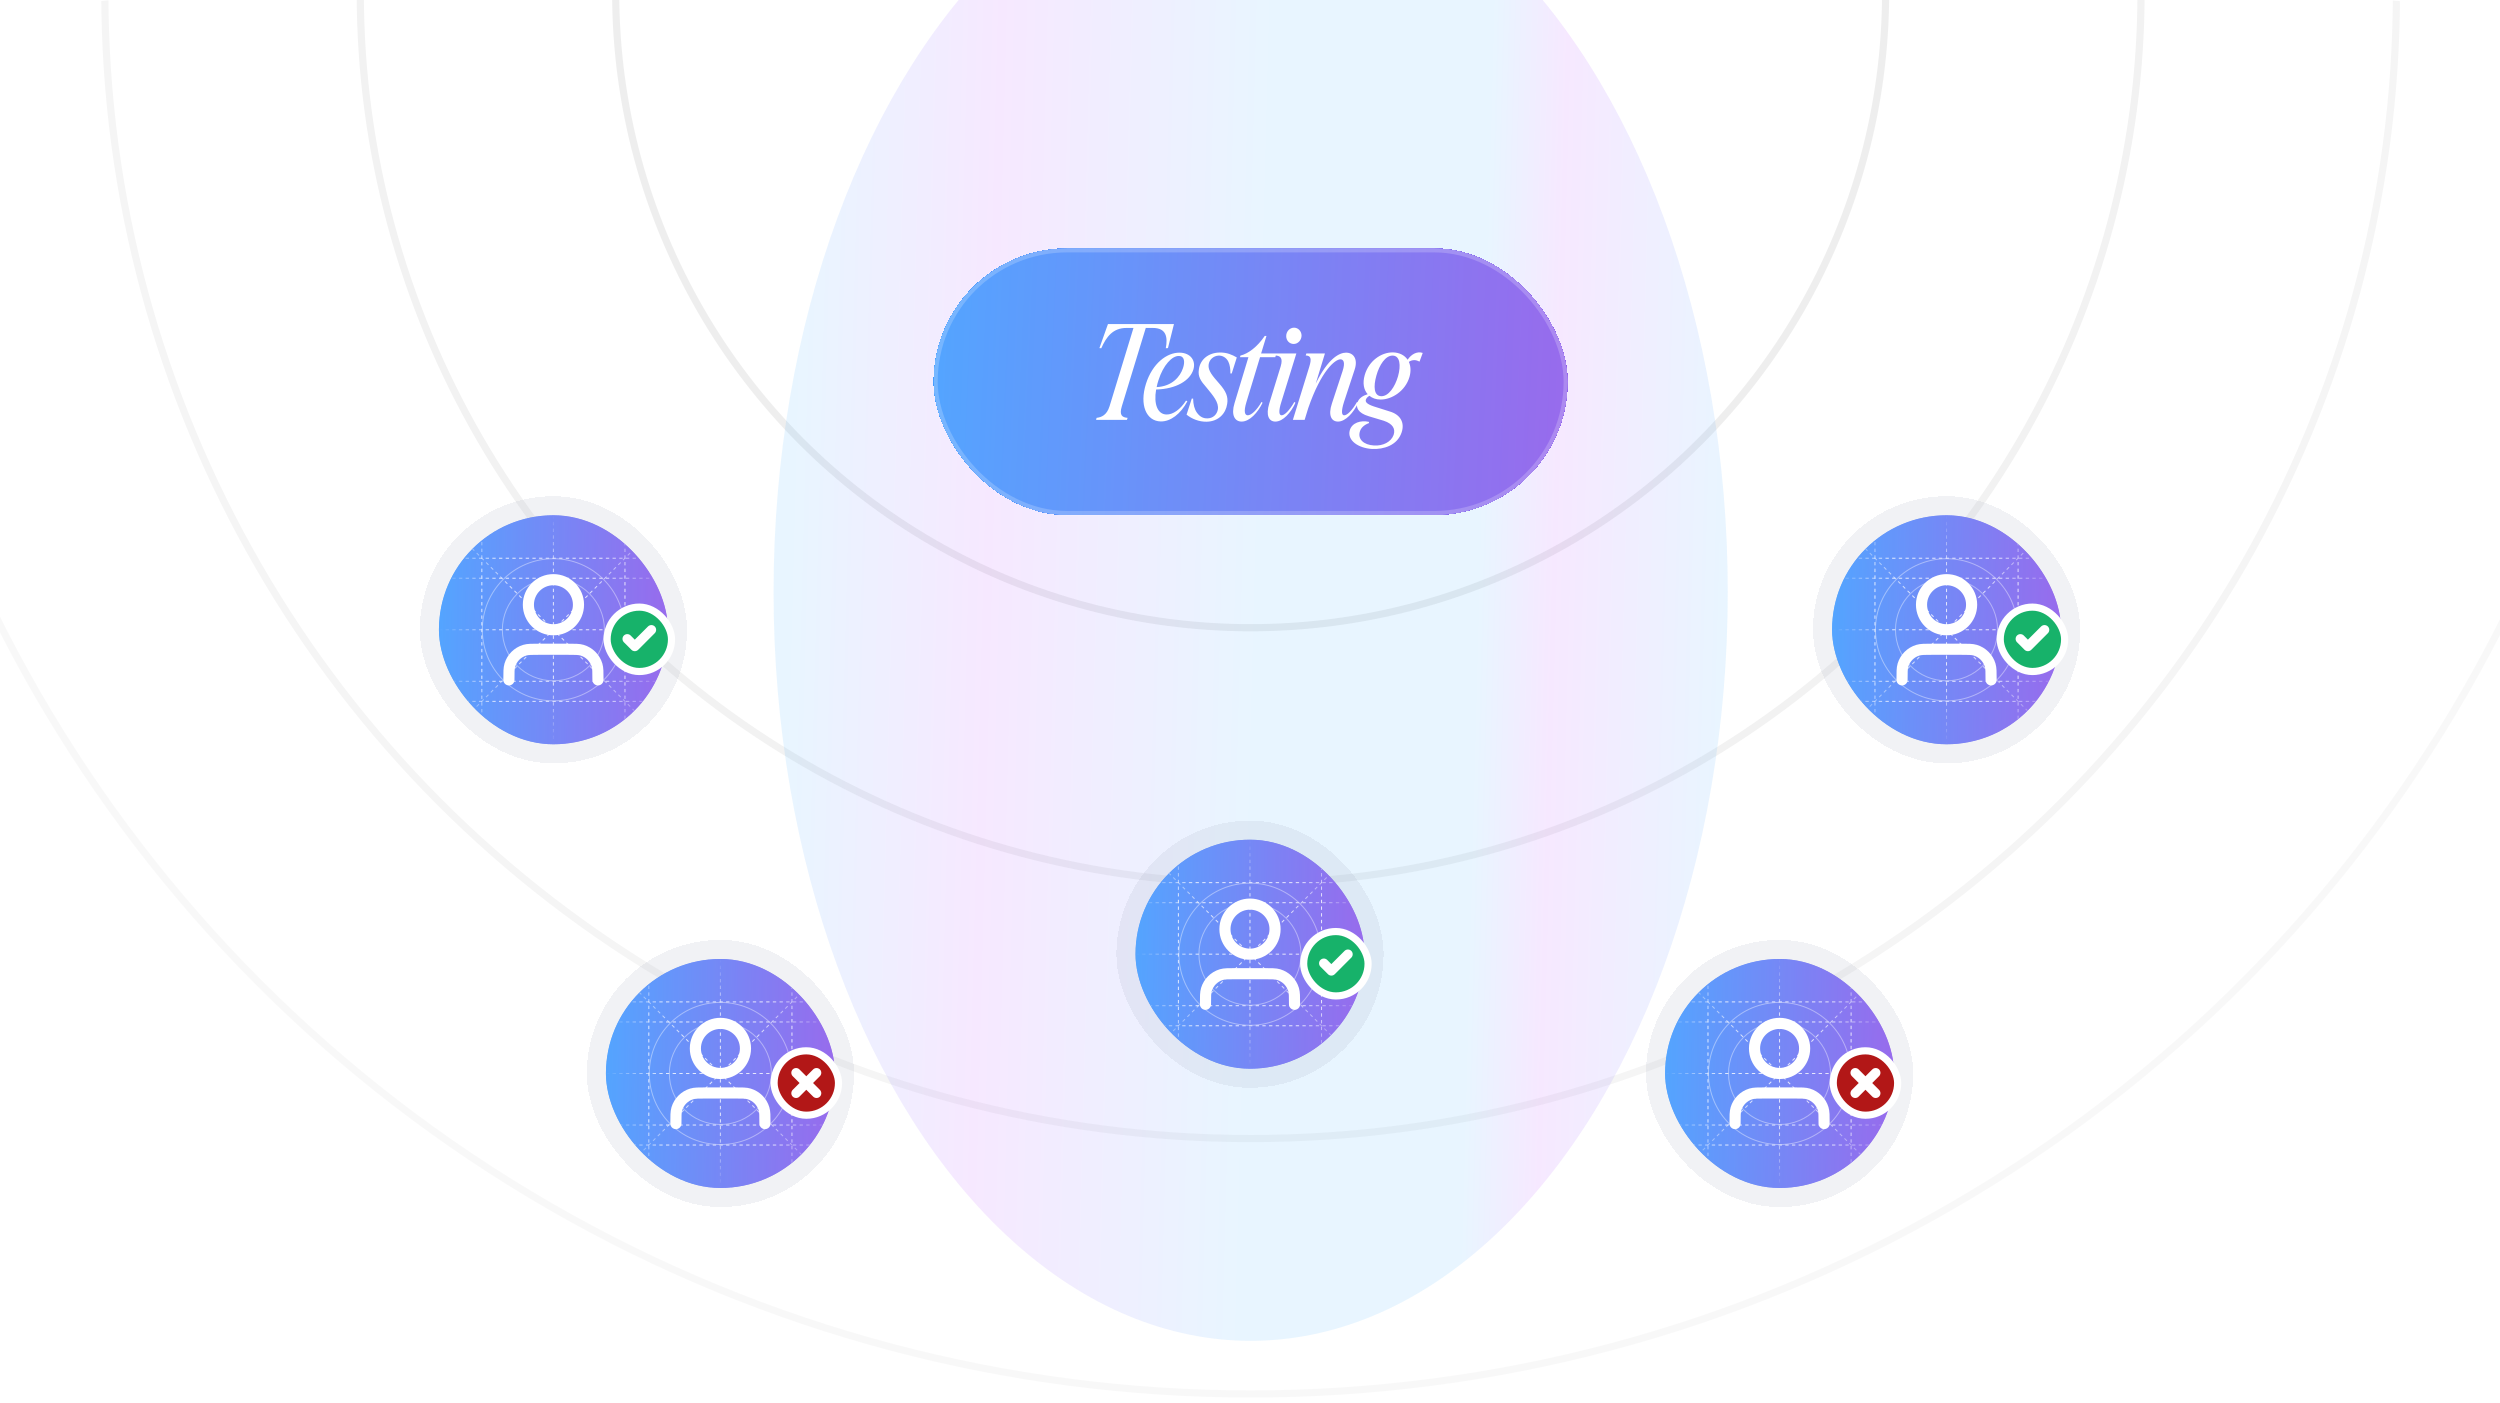 <svg width="524" height="294" viewBox="0 0 524 294" fill="none" xmlns="http://www.w3.org/2000/svg">
<g clip-path="url(#clip0_44_656)">
<mask id="mask0_44_656" style="mask-type:alpha" maskUnits="userSpaceOnUse" x="-140" y="-404" width="804" height="804">
<rect width="803.035" height="803.035" transform="translate(-139.383 -403.035)" fill="url(#paint0_radial_44_656)"/>
</mask>
<g mask="url(#mask0_44_656)">
<circle cx="262.136" cy="-1.517" r="133.089" stroke="black" stroke-opacity="0.1" stroke-width="1.5"/>
<circle cx="262.137" cy="-1.518" r="186.625" stroke="black" stroke-opacity="0.1" stroke-width="1.5"/>
<circle cx="262.133" cy="-1.517" r="240.161" stroke="black" stroke-opacity="0.1" stroke-width="1.5"/>
<circle cx="262.134" cy="-1.518" r="293.696" stroke="black" stroke-opacity="0.1" stroke-width="1.5"/>
</g>
<g opacity="0.1" filter="url(#filter0_f_44_656)">
<ellipse cx="262.137" cy="124.105" rx="100" ry="156.935" fill="url(#paint1_linear_44_656)"/>
</g>
<g filter="url(#filter1_d_44_656)">
<rect x="195.637" y="28" width="133" height="56" rx="28" fill="white" shape-rendering="crispEdges"/>
<rect x="195.637" y="28" width="133" height="56" rx="28" fill="url(#paint2_linear_44_656)" shape-rendering="crispEdges"/>
<g filter="url(#filter2_b_44_656)">
<rect x="195.637" y="28" width="133" height="56" rx="28" fill="white" fill-opacity="0.32"/>
<rect x="196.089" y="28.452" width="132.096" height="55.096" rx="27.548" stroke="white" stroke-opacity="0.2" stroke-width="0.904"/>
</g>
<path d="M229.849 63.58C230.829 63.468 231.977 63.048 232.565 61.144L237.577 44.736H236.121C233.265 44.736 231.893 46.584 230.829 48.992L230.437 48.964L231.949 44.708L232.229 43.924H246.061L244.801 48.964L244.353 48.992C244.773 46.668 244.493 44.736 241.609 44.736H240.153L235.141 61.144C234.525 63.104 235.281 63.496 236.345 63.58L236.205 64H229.737L229.849 63.58ZM243.303 64.336C240.251 64.28 238.795 60.864 240.195 56.44C241.539 52.184 244.563 49.86 247.307 49.916C249.547 49.972 250.695 51.596 250.135 53.444C249.435 55.768 246.523 57.532 242.323 57.644C241.791 60.696 242.631 62.852 244.507 62.88C245.851 62.908 247.391 61.844 248.595 59.968L248.875 60.108C247.447 62.796 245.347 64.364 243.303 64.336ZM242.435 57.14C245.711 56.972 247.363 54.928 247.951 53.164C248.371 51.96 248.315 50.644 247.139 50.616C245.655 50.532 243.807 52.576 242.827 55.656C242.659 56.16 242.519 56.664 242.435 57.14ZM252.904 64.392C251.336 64.42 249.796 63.804 248.704 62.908L249.796 59.548H250.076C250.104 60.78 250.356 61.788 250.888 62.516C251.476 63.328 252.176 63.72 253.1 63.692C254.22 63.664 255.032 62.936 255.256 61.872C255.536 60.332 254.22 58.876 252.904 57.252C251.644 55.824 251.056 54.928 251.28 53.472C251.532 51.344 253.296 49.916 255.676 49.888C257.16 49.86 258.28 50.364 259.232 50.924L258.168 54.284H257.888C257.916 53.388 257.776 52.436 257.468 51.82C257.048 50.952 256.236 50.504 255.424 50.532C254.36 50.588 253.436 51.372 253.324 52.464C253.184 53.696 254.164 54.816 255.592 56.44C256.964 58.008 257.468 59.156 257.216 60.668C256.936 62.6 255.48 64.336 252.904 64.392ZM260.242 64.364C258.842 64.364 257.974 63.048 258.758 60.5L261.67 50.868H259.906L259.99 50.532C261.614 50.14 263.518 48.74 265.086 46.416H265.45L264.33 50.084H267.55L267.298 50.868H264.106L261.25 60.276C260.634 62.292 260.914 63.048 261.53 63.048C262.258 63.048 263.406 62.012 264.414 60.248L264.638 60.416C263.63 62.488 261.922 64.364 260.242 64.364ZM267.319 64.364C265.947 64.364 265.275 63.048 266.031 60.584L268.439 52.772C268.971 50.952 268.299 50.588 267.319 50.504L267.431 50.084H271.715L268.579 60.22C267.935 62.236 268.075 63.048 268.635 63.048C269.195 63.048 270.231 62.124 271.295 60.248L271.519 60.416C270.595 62.488 268.915 64.364 267.319 64.364ZM269.587 46.444C269.587 45.492 270.315 44.68 271.239 44.68C272.107 44.68 272.807 45.436 272.807 46.36C272.779 47.312 272.051 48.096 271.155 48.096C270.287 48.096 269.587 47.396 269.587 46.444ZM280.452 64.364C279.08 64.364 278.324 63.104 279.164 60.584L281.404 53.78C282.02 51.904 281.572 51.316 280.956 51.316C279.836 51.316 276.924 53.668 274.208 61.536L273.452 64H270.988L274.404 52.94C274.992 51.064 274.712 50.56 273.676 50.504L273.816 50.084H277.708L275.776 56.412C278.38 51.036 280.788 49.916 282.132 49.916C283.7 49.916 284.68 51.26 283.924 53.5L281.712 60.22C281.068 62.236 281.208 63.048 281.74 63.048C282.328 63.048 283.364 62.124 284.428 60.248L284.68 60.416C283.728 62.488 282.02 64.364 280.452 64.364ZM287.592 70.104C284.708 69.936 282.328 68.312 282.916 66.184C283.364 64.616 285.212 64.028 286.92 64.42L286.948 64.672C285.8 65.092 285.24 65.764 285.044 66.408C284.512 68.032 285.828 69.264 288.012 69.376C289.86 69.488 291.568 68.648 292.1 67.164C292.52 65.904 291.96 64.84 290.056 64.196L286.892 63.244C284.54 62.544 284.204 61.34 284.512 60.388C284.82 59.464 285.66 58.932 286.668 58.624C285.856 57.728 285.548 56.328 286.052 54.592C286.892 51.68 289.468 49.832 291.96 49.86C293.304 49.888 294.396 50.448 295.04 51.4C295.74 50.336 296.944 49.552 298.204 49.972L297.532 51.792C296.86 51.428 296.076 51.316 295.292 51.848C295.684 52.688 295.768 53.78 295.432 54.984C294.564 58.008 291.652 59.772 289.356 59.744C288.432 59.744 287.648 59.464 287.032 58.96C286.64 59.184 286.416 59.436 286.304 59.716C286.108 60.248 286.5 60.696 287.9 61.172L291.26 62.236C293.5 62.88 294.48 64.56 293.78 66.632C292.884 69.348 290.028 70.216 287.592 70.104ZM288.488 54.732C287.844 57 287.956 59.016 289.524 59.044C291.036 59.072 292.38 57.112 293.024 54.872C293.668 52.576 293.444 50.56 291.904 50.532C290.392 50.504 289.104 52.492 288.488 54.732Z" fill="white"/>
</g>
<g filter="url(#filter3_d_44_656)">
<g clip-path="url(#clip1_44_656)">
<rect x="92" y="92" width="48" height="48" rx="11.121" fill="url(#paint3_linear_44_656)"/>
<g clip-path="url(#clip2_44_656)">
<g filter="url(#filter4_b_44_656)">
<rect x="89.68" y="89.683" width="52.13" height="52.13" rx="11.121" fill="white" fill-opacity="0.32"/>
<rect x="90.132" y="90.134" width="51.227" height="51.227" rx="10.669" stroke="white" stroke-opacity="0.2" stroke-width="0.904"/>
</g>
<g opacity="0.8">
<circle opacity="0.5" cx="115.991" cy="116" r="10.696" stroke="white" stroke-width="0.209"/>
<circle opacity="0.5" cx="115.992" cy="116" r="14.896" stroke="white" stroke-width="0.209"/>
<path d="M100.992 92V140" stroke="url(#paint4_linear_44_656)" stroke-width="0.209" stroke-dasharray="0.7 0.7"/>
<path d="M130.992 92V140" stroke="url(#paint5_linear_44_656)" stroke-width="0.209" stroke-dasharray="0.7 0.7"/>
<path d="M115.992 92V140" stroke="url(#paint6_linear_44_656)" stroke-width="0.209" stroke-dasharray="0.7 0.7"/>
<path d="M91.992 131H139.992" stroke="url(#paint7_linear_44_656)" stroke-width="0.209" stroke-dasharray="0.7 0.7"/>
<path d="M91.992 126.8H139.992" stroke="url(#paint8_linear_44_656)" stroke-width="0.209" stroke-dasharray="0.7 0.7"/>
<path d="M91.992 105.2H139.992" stroke="url(#paint9_linear_44_656)" stroke-width="0.209" stroke-dasharray="0.7 0.7"/>
<path d="M91.992 116H139.992" stroke="url(#paint10_linear_44_656)" stroke-width="0.209" stroke-dasharray="0.7 0.7"/>
<path d="M91.992 101H139.992" stroke="url(#paint11_linear_44_656)" stroke-width="0.209" stroke-dasharray="0.7 0.7"/>
<path d="M91.992 92L139.992 140" stroke="url(#paint12_linear_44_656)" stroke-width="0.209" stroke-dasharray="0.7 0.7"/>
<path d="M139.992 92L91.992 140" stroke="url(#paint13_linear_44_656)" stroke-width="0.209" stroke-dasharray="0.7 0.7"/>
</g>
</g>
<path d="M125.333 126.5C125.333 124.872 125.333 124.058 125.132 123.395C124.68 121.904 123.513 120.737 122.021 120.284C121.359 120.083 120.545 120.083 118.917 120.083H113.083C111.455 120.083 110.641 120.083 109.979 120.284C108.487 120.737 107.32 121.904 106.867 123.395C106.667 124.058 106.667 124.872 106.667 126.5M121.25 110.75C121.25 113.649 118.899 116 116 116C113.1 116 110.75 113.649 110.75 110.75C110.75 107.851 113.1 105.5 116 105.5C118.899 105.5 121.25 107.851 121.25 110.75Z" stroke="white" stroke-width="2.333" stroke-linecap="round" stroke-linejoin="round"/>
</g>
<rect x="90" y="90" width="52" height="52" rx="26" stroke="#98A2B3" stroke-opacity="0.14" stroke-width="4" shape-rendering="crispEdges"/>
</g>
<rect x="127.25" y="127.25" width="13.5" height="13.5" rx="6.75" fill="#17B26A"/>
<rect x="127.25" y="127.25" width="13.5" height="13.5" rx="6.75" stroke="white" stroke-width="1.5"/>
<path d="M136.527 132.013L133.052 135.488L131.473 133.908" stroke="white" stroke-width="2" stroke-linecap="round" stroke-linejoin="round"/>
<g filter="url(#filter5_d_44_656)">
<g clip-path="url(#clip3_44_656)">
<rect x="384" y="92" width="48" height="48" rx="11.121" fill="url(#paint14_linear_44_656)"/>
<g clip-path="url(#clip4_44_656)">
<g filter="url(#filter6_b_44_656)">
<rect x="381.68" y="89.683" width="52.13" height="52.13" rx="11.121" fill="white" fill-opacity="0.32"/>
<rect x="382.131" y="90.134" width="51.227" height="51.227" rx="10.669" stroke="white" stroke-opacity="0.2" stroke-width="0.904"/>
</g>
<g opacity="0.8">
<circle opacity="0.5" cx="407.991" cy="116" r="10.696" stroke="white" stroke-width="0.209"/>
<circle opacity="0.5" cx="407.992" cy="116" r="14.896" stroke="white" stroke-width="0.209"/>
<path d="M392.992 92V140" stroke="url(#paint15_linear_44_656)" stroke-width="0.209" stroke-dasharray="0.7 0.7"/>
<path d="M422.992 92V140" stroke="url(#paint16_linear_44_656)" stroke-width="0.209" stroke-dasharray="0.7 0.7"/>
<path d="M407.992 92V140" stroke="url(#paint17_linear_44_656)" stroke-width="0.209" stroke-dasharray="0.7 0.7"/>
<path d="M383.992 131H431.992" stroke="url(#paint18_linear_44_656)" stroke-width="0.209" stroke-dasharray="0.7 0.7"/>
<path d="M383.992 126.8H431.992" stroke="url(#paint19_linear_44_656)" stroke-width="0.209" stroke-dasharray="0.7 0.7"/>
<path d="M383.992 105.2H431.992" stroke="url(#paint20_linear_44_656)" stroke-width="0.209" stroke-dasharray="0.7 0.7"/>
<path d="M383.992 116H431.992" stroke="url(#paint21_linear_44_656)" stroke-width="0.209" stroke-dasharray="0.7 0.7"/>
<path d="M383.992 101H431.992" stroke="url(#paint22_linear_44_656)" stroke-width="0.209" stroke-dasharray="0.7 0.7"/>
<path d="M383.992 92L431.992 140" stroke="url(#paint23_linear_44_656)" stroke-width="0.209" stroke-dasharray="0.7 0.7"/>
<path d="M431.992 92L383.992 140" stroke="url(#paint24_linear_44_656)" stroke-width="0.209" stroke-dasharray="0.7 0.7"/>
</g>
</g>
<path d="M417.333 126.5C417.333 124.872 417.333 124.058 417.132 123.395C416.68 121.904 415.513 120.737 414.021 120.284C413.359 120.083 412.545 120.083 410.917 120.083H405.083C403.455 120.083 402.641 120.083 401.979 120.284C400.487 120.737 399.32 121.904 398.867 123.395C398.667 124.058 398.667 124.872 398.667 126.5M413.25 110.75C413.25 113.649 410.899 116 408 116C405.1 116 402.75 113.649 402.75 110.75C402.75 107.851 405.1 105.5 408 105.5C410.899 105.5 413.25 107.851 413.25 110.75Z" stroke="white" stroke-width="2.333" stroke-linecap="round" stroke-linejoin="round"/>
</g>
<rect x="382" y="90" width="52" height="52" rx="26" stroke="#98A2B3" stroke-opacity="0.14" stroke-width="4" shape-rendering="crispEdges"/>
</g>
<rect x="419.25" y="127.25" width="13.5" height="13.5" rx="6.75" fill="#17B26A"/>
<rect x="419.25" y="127.25" width="13.5" height="13.5" rx="6.75" stroke="white" stroke-width="1.5"/>
<path d="M428.527 132.013L425.052 135.488L423.473 133.908" stroke="white" stroke-width="2" stroke-linecap="round" stroke-linejoin="round"/>
<g filter="url(#filter7_d_44_656)">
<g clip-path="url(#clip5_44_656)">
<rect x="349" y="185" width="48" height="48" rx="11.121" fill="url(#paint25_linear_44_656)"/>
<g clip-path="url(#clip6_44_656)">
<g filter="url(#filter8_b_44_656)">
<rect x="346.68" y="182.683" width="52.13" height="52.13" rx="11.121" fill="white" fill-opacity="0.32"/>
<rect x="347.131" y="183.134" width="51.227" height="51.227" rx="10.669" stroke="white" stroke-opacity="0.2" stroke-width="0.904"/>
</g>
<g opacity="0.8">
<circle opacity="0.5" cx="372.991" cy="209" r="10.696" stroke="white" stroke-width="0.209"/>
<circle opacity="0.5" cx="372.992" cy="209" r="14.896" stroke="white" stroke-width="0.209"/>
<path d="M357.992 185V233" stroke="url(#paint26_linear_44_656)" stroke-width="0.209" stroke-dasharray="0.7 0.7"/>
<path d="M387.992 185V233" stroke="url(#paint27_linear_44_656)" stroke-width="0.209" stroke-dasharray="0.7 0.7"/>
<path d="M372.992 185V233" stroke="url(#paint28_linear_44_656)" stroke-width="0.209" stroke-dasharray="0.7 0.7"/>
<path d="M348.992 224H396.992" stroke="url(#paint29_linear_44_656)" stroke-width="0.209" stroke-dasharray="0.7 0.7"/>
<path d="M348.992 219.8H396.992" stroke="url(#paint30_linear_44_656)" stroke-width="0.209" stroke-dasharray="0.7 0.7"/>
<path d="M348.992 198.2H396.992" stroke="url(#paint31_linear_44_656)" stroke-width="0.209" stroke-dasharray="0.7 0.7"/>
<path d="M348.992 209H396.992" stroke="url(#paint32_linear_44_656)" stroke-width="0.209" stroke-dasharray="0.7 0.7"/>
<path d="M348.992 194H396.992" stroke="url(#paint33_linear_44_656)" stroke-width="0.209" stroke-dasharray="0.7 0.7"/>
<path d="M348.992 185L396.992 233" stroke="url(#paint34_linear_44_656)" stroke-width="0.209" stroke-dasharray="0.7 0.7"/>
<path d="M396.992 185L348.992 233" stroke="url(#paint35_linear_44_656)" stroke-width="0.209" stroke-dasharray="0.7 0.7"/>
</g>
</g>
<path d="M382.333 219.5C382.333 217.872 382.333 217.058 382.132 216.395C381.68 214.904 380.513 213.737 379.021 213.284C378.359 213.083 377.545 213.083 375.917 213.083H370.083C368.455 213.083 367.641 213.083 366.979 213.284C365.487 213.737 364.32 214.904 363.867 216.395C363.667 217.058 363.667 217.872 363.667 219.5M378.25 203.75C378.25 206.649 375.899 209 373 209C370.1 209 367.75 206.649 367.75 203.75C367.75 200.851 370.1 198.5 373 198.5C375.899 198.5 378.25 200.851 378.25 203.75Z" stroke="white" stroke-width="2.333" stroke-linecap="round" stroke-linejoin="round"/>
</g>
<rect x="347" y="183" width="52" height="52" rx="26" stroke="#98A2B3" stroke-opacity="0.14" stroke-width="4" shape-rendering="crispEdges"/>
</g>
<rect x="384.25" y="220.25" width="13.5" height="13.5" rx="6.75" fill="#B21717"/>
<rect x="384.25" y="220.25" width="13.5" height="13.5" rx="6.75" stroke="white" stroke-width="1.5"/>
<path d="M393.142 224.858L388.859 229.141M388.859 224.858L393.142 229.141" stroke="white" stroke-width="2" stroke-linecap="round" stroke-linejoin="round"/>
<g filter="url(#filter9_d_44_656)">
<g clip-path="url(#clip7_44_656)">
<rect x="127" y="185" width="48" height="48" rx="11.121" fill="url(#paint36_linear_44_656)"/>
<g clip-path="url(#clip8_44_656)">
<g filter="url(#filter10_b_44_656)">
<rect x="124.68" y="182.683" width="52.13" height="52.13" rx="11.121" fill="white" fill-opacity="0.32"/>
<rect x="125.131" y="183.134" width="51.227" height="51.227" rx="10.669" stroke="white" stroke-opacity="0.2" stroke-width="0.904"/>
</g>
<g opacity="0.8">
<circle opacity="0.5" cx="150.991" cy="209" r="10.696" stroke="white" stroke-width="0.209"/>
<circle opacity="0.5" cx="150.992" cy="209" r="14.896" stroke="white" stroke-width="0.209"/>
<path d="M135.992 185V233" stroke="url(#paint37_linear_44_656)" stroke-width="0.209" stroke-dasharray="0.7 0.7"/>
<path d="M165.992 185V233" stroke="url(#paint38_linear_44_656)" stroke-width="0.209" stroke-dasharray="0.7 0.7"/>
<path d="M150.992 185V233" stroke="url(#paint39_linear_44_656)" stroke-width="0.209" stroke-dasharray="0.7 0.7"/>
<path d="M126.992 224H174.992" stroke="url(#paint40_linear_44_656)" stroke-width="0.209" stroke-dasharray="0.7 0.7"/>
<path d="M126.992 219.8H174.992" stroke="url(#paint41_linear_44_656)" stroke-width="0.209" stroke-dasharray="0.7 0.7"/>
<path d="M126.992 198.2H174.992" stroke="url(#paint42_linear_44_656)" stroke-width="0.209" stroke-dasharray="0.7 0.7"/>
<path d="M126.992 209H174.992" stroke="url(#paint43_linear_44_656)" stroke-width="0.209" stroke-dasharray="0.7 0.7"/>
<path d="M126.992 194H174.992" stroke="url(#paint44_linear_44_656)" stroke-width="0.209" stroke-dasharray="0.7 0.7"/>
<path d="M126.992 185L174.992 233" stroke="url(#paint45_linear_44_656)" stroke-width="0.209" stroke-dasharray="0.7 0.7"/>
<path d="M174.992 185L126.992 233" stroke="url(#paint46_linear_44_656)" stroke-width="0.209" stroke-dasharray="0.7 0.7"/>
</g>
</g>
<path d="M160.333 219.5C160.333 217.872 160.333 217.058 160.132 216.395C159.68 214.904 158.513 213.737 157.021 213.284C156.359 213.083 155.545 213.083 153.917 213.083H148.083C146.455 213.083 145.641 213.083 144.979 213.284C143.487 213.737 142.32 214.904 141.867 216.395C141.667 217.058 141.667 217.872 141.667 219.5M156.25 203.75C156.25 206.649 153.899 209 151 209C148.1 209 145.75 206.649 145.75 203.75C145.75 200.851 148.1 198.5 151 198.5C153.899 198.5 156.25 200.851 156.25 203.75Z" stroke="white" stroke-width="2.333" stroke-linecap="round" stroke-linejoin="round"/>
</g>
<rect x="125" y="183" width="52" height="52" rx="26" stroke="#98A2B3" stroke-opacity="0.14" stroke-width="4" shape-rendering="crispEdges"/>
</g>
<rect x="162.25" y="220.25" width="13.5" height="13.5" rx="6.75" fill="#B21717"/>
<rect x="162.25" y="220.25" width="13.5" height="13.5" rx="6.75" stroke="white" stroke-width="1.5"/>
<path d="M171.142 224.858L166.859 229.141M166.859 224.858L171.142 229.141" stroke="white" stroke-width="2" stroke-linecap="round" stroke-linejoin="round"/>
<g filter="url(#filter11_d_44_656)">
<g clip-path="url(#clip9_44_656)">
<rect x="238" y="160" width="48" height="48" rx="11.121" fill="url(#paint47_linear_44_656)"/>
<g clip-path="url(#clip10_44_656)">
<g filter="url(#filter12_b_44_656)">
<rect x="235.68" y="157.683" width="52.13" height="52.13" rx="11.121" fill="white" fill-opacity="0.32"/>
<rect x="236.131" y="158.134" width="51.227" height="51.227" rx="10.669" stroke="white" stroke-opacity="0.2" stroke-width="0.904"/>
</g>
<g opacity="0.8">
<circle opacity="0.5" cx="261.991" cy="184" r="10.696" stroke="white" stroke-width="0.209"/>
<circle opacity="0.5" cx="261.992" cy="184" r="14.896" stroke="white" stroke-width="0.209"/>
<path d="M246.992 160V208" stroke="url(#paint48_linear_44_656)" stroke-width="0.209" stroke-dasharray="0.7 0.7"/>
<path d="M276.992 160V208" stroke="url(#paint49_linear_44_656)" stroke-width="0.209" stroke-dasharray="0.7 0.7"/>
<path d="M261.992 160V208" stroke="url(#paint50_linear_44_656)" stroke-width="0.209" stroke-dasharray="0.7 0.7"/>
<path d="M237.992 199H285.992" stroke="url(#paint51_linear_44_656)" stroke-width="0.209" stroke-dasharray="0.7 0.7"/>
<path d="M237.992 194.8H285.992" stroke="url(#paint52_linear_44_656)" stroke-width="0.209" stroke-dasharray="0.7 0.7"/>
<path d="M237.992 173.2H285.992" stroke="url(#paint53_linear_44_656)" stroke-width="0.209" stroke-dasharray="0.7 0.7"/>
<path d="M237.992 184H285.992" stroke="url(#paint54_linear_44_656)" stroke-width="0.209" stroke-dasharray="0.7 0.7"/>
<path d="M237.992 169H285.992" stroke="url(#paint55_linear_44_656)" stroke-width="0.209" stroke-dasharray="0.7 0.7"/>
<path d="M237.992 160L285.992 208" stroke="url(#paint56_linear_44_656)" stroke-width="0.209" stroke-dasharray="0.7 0.7"/>
<path d="M285.992 160L237.992 208" stroke="url(#paint57_linear_44_656)" stroke-width="0.209" stroke-dasharray="0.7 0.7"/>
</g>
</g>
<path d="M271.333 194.5C271.333 192.872 271.333 192.058 271.132 191.395C270.68 189.904 269.513 188.737 268.021 188.284C267.359 188.083 266.545 188.083 264.917 188.083H259.083C257.455 188.083 256.641 188.083 255.979 188.284C254.487 188.737 253.32 189.904 252.867 191.395C252.667 192.058 252.667 192.872 252.667 194.5M267.25 178.75C267.25 181.649 264.899 184 262 184C259.1 184 256.75 181.649 256.75 178.75C256.75 175.851 259.1 173.5 262 173.5C264.899 173.5 267.25 175.851 267.25 178.75Z" stroke="white" stroke-width="2.333" stroke-linecap="round" stroke-linejoin="round"/>
</g>
<rect x="236" y="158" width="52" height="52" rx="26" stroke="#98A2B3" stroke-opacity="0.14" stroke-width="4" shape-rendering="crispEdges"/>
</g>
<rect x="273.25" y="195.25" width="13.5" height="13.5" rx="6.75" fill="#17B26A"/>
<rect x="273.25" y="195.25" width="13.5" height="13.5" rx="6.75" stroke="white" stroke-width="1.5"/>
<path d="M282.527 200.013L279.052 203.488L277.473 201.908" stroke="white" stroke-width="2" stroke-linecap="round" stroke-linejoin="round"/>
</g>
<defs>
<filter id="filter0_f_44_656" x="12.137" y="-182.83" width="500" height="613.87" filterUnits="userSpaceOnUse" color-interpolation-filters="sRGB">
<feFlood flood-opacity="0" result="BackgroundImageFix"/>
<feBlend mode="normal" in="SourceGraphic" in2="BackgroundImageFix" result="shape"/>
<feGaussianBlur stdDeviation="75" result="effect1_foregroundBlur_44_656"/>
</filter>
<filter id="filter1_d_44_656" x="147.637" y="4" width="229" height="152" filterUnits="userSpaceOnUse" color-interpolation-filters="sRGB">
<feFlood flood-opacity="0" result="BackgroundImageFix"/>
<feColorMatrix in="SourceAlpha" type="matrix" values="0 0 0 0 0 0 0 0 0 0 0 0 0 0 0 0 0 0 127 0" result="hardAlpha"/>
<feOffset dy="24"/>
<feGaussianBlur stdDeviation="24"/>
<feComposite in2="hardAlpha" operator="out"/>
<feColorMatrix type="matrix" values="0 0 0 0 0.008 0 0 0 0 0.144 0 0 0 0 0.242 0 0 0 0.08 0"/>
<feBlend mode="normal" in2="BackgroundImageFix" result="effect1_dropShadow_44_656"/>
<feBlend mode="normal" in="SourceGraphic" in2="effect1_dropShadow_44_656" result="shape"/>
</filter>
<filter id="filter2_b_44_656" x="184.516" y="16.879" width="155.242" height="78.242" filterUnits="userSpaceOnUse" color-interpolation-filters="sRGB">
<feFlood flood-opacity="0" result="BackgroundImageFix"/>
<feGaussianBlur in="BackgroundImageFix" stdDeviation="5.561"/>
<feComposite in2="SourceAlpha" operator="in" result="effect1_backgroundBlur_44_656"/>
<feBlend mode="normal" in="SourceGraphic" in2="effect1_backgroundBlur_44_656" result="shape"/>
</filter>
<filter id="filter3_d_44_656" x="56" y="72" width="120" height="120" filterUnits="userSpaceOnUse" color-interpolation-filters="sRGB">
<feFlood flood-opacity="0" result="BackgroundImageFix"/>
<feColorMatrix in="SourceAlpha" type="matrix" values="0 0 0 0 0 0 0 0 0 0 0 0 0 0 0 0 0 0 127 0" result="hardAlpha"/>
<feOffset dy="16"/>
<feGaussianBlur stdDeviation="16"/>
<feComposite in2="hardAlpha" operator="out"/>
<feColorMatrix type="matrix" values="0 0 0 0 0.008 0 0 0 0 0.144 0 0 0 0 0.242 0 0 0 0.08 0"/>
<feBlend mode="normal" in2="BackgroundImageFix" result="effect1_dropShadow_44_656"/>
<feBlend mode="normal" in="SourceGraphic" in2="effect1_dropShadow_44_656" result="shape"/>
</filter>
<filter id="filter4_b_44_656" x="78.558" y="78.561" width="74.373" height="74.373" filterUnits="userSpaceOnUse" color-interpolation-filters="sRGB">
<feFlood flood-opacity="0" result="BackgroundImageFix"/>
<feGaussianBlur in="BackgroundImageFix" stdDeviation="5.561"/>
<feComposite in2="SourceAlpha" operator="in" result="effect1_backgroundBlur_44_656"/>
<feBlend mode="normal" in="SourceGraphic" in2="effect1_backgroundBlur_44_656" result="shape"/>
</filter>
<filter id="filter5_d_44_656" x="348" y="72" width="120" height="120" filterUnits="userSpaceOnUse" color-interpolation-filters="sRGB">
<feFlood flood-opacity="0" result="BackgroundImageFix"/>
<feColorMatrix in="SourceAlpha" type="matrix" values="0 0 0 0 0 0 0 0 0 0 0 0 0 0 0 0 0 0 127 0" result="hardAlpha"/>
<feOffset dy="16"/>
<feGaussianBlur stdDeviation="16"/>
<feComposite in2="hardAlpha" operator="out"/>
<feColorMatrix type="matrix" values="0 0 0 0 0.008 0 0 0 0 0.144 0 0 0 0 0.242 0 0 0 0.08 0"/>
<feBlend mode="normal" in2="BackgroundImageFix" result="effect1_dropShadow_44_656"/>
<feBlend mode="normal" in="SourceGraphic" in2="effect1_dropShadow_44_656" result="shape"/>
</filter>
<filter id="filter6_b_44_656" x="370.559" y="78.561" width="74.373" height="74.373" filterUnits="userSpaceOnUse" color-interpolation-filters="sRGB">
<feFlood flood-opacity="0" result="BackgroundImageFix"/>
<feGaussianBlur in="BackgroundImageFix" stdDeviation="5.561"/>
<feComposite in2="SourceAlpha" operator="in" result="effect1_backgroundBlur_44_656"/>
<feBlend mode="normal" in="SourceGraphic" in2="effect1_backgroundBlur_44_656" result="shape"/>
</filter>
<filter id="filter7_d_44_656" x="313" y="165" width="120" height="120" filterUnits="userSpaceOnUse" color-interpolation-filters="sRGB">
<feFlood flood-opacity="0" result="BackgroundImageFix"/>
<feColorMatrix in="SourceAlpha" type="matrix" values="0 0 0 0 0 0 0 0 0 0 0 0 0 0 0 0 0 0 127 0" result="hardAlpha"/>
<feOffset dy="16"/>
<feGaussianBlur stdDeviation="16"/>
<feComposite in2="hardAlpha" operator="out"/>
<feColorMatrix type="matrix" values="0 0 0 0 0.008 0 0 0 0 0.144 0 0 0 0 0.242 0 0 0 0.08 0"/>
<feBlend mode="normal" in2="BackgroundImageFix" result="effect1_dropShadow_44_656"/>
<feBlend mode="normal" in="SourceGraphic" in2="effect1_dropShadow_44_656" result="shape"/>
</filter>
<filter id="filter8_b_44_656" x="335.559" y="171.561" width="74.373" height="74.373" filterUnits="userSpaceOnUse" color-interpolation-filters="sRGB">
<feFlood flood-opacity="0" result="BackgroundImageFix"/>
<feGaussianBlur in="BackgroundImageFix" stdDeviation="5.561"/>
<feComposite in2="SourceAlpha" operator="in" result="effect1_backgroundBlur_44_656"/>
<feBlend mode="normal" in="SourceGraphic" in2="effect1_backgroundBlur_44_656" result="shape"/>
</filter>
<filter id="filter9_d_44_656" x="91" y="165" width="120" height="120" filterUnits="userSpaceOnUse" color-interpolation-filters="sRGB">
<feFlood flood-opacity="0" result="BackgroundImageFix"/>
<feColorMatrix in="SourceAlpha" type="matrix" values="0 0 0 0 0 0 0 0 0 0 0 0 0 0 0 0 0 0 127 0" result="hardAlpha"/>
<feOffset dy="16"/>
<feGaussianBlur stdDeviation="16"/>
<feComposite in2="hardAlpha" operator="out"/>
<feColorMatrix type="matrix" values="0 0 0 0 0.008 0 0 0 0 0.144 0 0 0 0 0.242 0 0 0 0.08 0"/>
<feBlend mode="normal" in2="BackgroundImageFix" result="effect1_dropShadow_44_656"/>
<feBlend mode="normal" in="SourceGraphic" in2="effect1_dropShadow_44_656" result="shape"/>
</filter>
<filter id="filter10_b_44_656" x="113.559" y="171.561" width="74.373" height="74.373" filterUnits="userSpaceOnUse" color-interpolation-filters="sRGB">
<feFlood flood-opacity="0" result="BackgroundImageFix"/>
<feGaussianBlur in="BackgroundImageFix" stdDeviation="5.561"/>
<feComposite in2="SourceAlpha" operator="in" result="effect1_backgroundBlur_44_656"/>
<feBlend mode="normal" in="SourceGraphic" in2="effect1_backgroundBlur_44_656" result="shape"/>
</filter>
<filter id="filter11_d_44_656" x="202" y="140" width="120" height="120" filterUnits="userSpaceOnUse" color-interpolation-filters="sRGB">
<feFlood flood-opacity="0" result="BackgroundImageFix"/>
<feColorMatrix in="SourceAlpha" type="matrix" values="0 0 0 0 0 0 0 0 0 0 0 0 0 0 0 0 0 0 127 0" result="hardAlpha"/>
<feOffset dy="16"/>
<feGaussianBlur stdDeviation="16"/>
<feComposite in2="hardAlpha" operator="out"/>
<feColorMatrix type="matrix" values="0 0 0 0 0.008 0 0 0 0 0.144 0 0 0 0 0.242 0 0 0 0.08 0"/>
<feBlend mode="normal" in2="BackgroundImageFix" result="effect1_dropShadow_44_656"/>
<feBlend mode="normal" in="SourceGraphic" in2="effect1_dropShadow_44_656" result="shape"/>
</filter>
<filter id="filter12_b_44_656" x="224.559" y="146.561" width="74.373" height="74.373" filterUnits="userSpaceOnUse" color-interpolation-filters="sRGB">
<feFlood flood-opacity="0" result="BackgroundImageFix"/>
<feGaussianBlur in="BackgroundImageFix" stdDeviation="5.561"/>
<feComposite in2="SourceAlpha" operator="in" result="effect1_backgroundBlur_44_656"/>
<feBlend mode="normal" in="SourceGraphic" in2="effect1_backgroundBlur_44_656" result="shape"/>
</filter>
<radialGradient id="paint0_radial_44_656" cx="0" cy="0" r="1" gradientUnits="userSpaceOnUse" gradientTransform="translate(401.518 401.518) rotate(90) scale(401.518 401.518)">
<stop/>
<stop offset="1" stop-opacity="0"/>
</radialGradient>
<linearGradient id="paint1_linear_44_656" x1="377.54" y1="253.671" x2="135.927" y2="247.448" gradientUnits="userSpaceOnUse">
<stop offset="0.076" stop-color="#179CFC"/>
<stop offset="0.229" stop-color="#A517FC"/>
<stop offset="0.294" stop-color="#179CFC"/>
<stop offset="0.484" stop-color="#179CFC"/>
<stop offset="0.72" stop-color="#A517FC"/>
<stop offset="0.891" stop-color="#179CFC"/>
</linearGradient>
<linearGradient id="paint2_linear_44_656" x1="196.862" y1="27.842" x2="353.255" y2="34.814" gradientUnits="userSpaceOnUse">
<stop stop-color="#047AFF"/>
<stop offset="1" stop-color="#7917DF"/>
</linearGradient>
<linearGradient id="paint3_linear_44_656" x1="92.442" y1="91.865" x2="148.977" y2="92.926" gradientUnits="userSpaceOnUse">
<stop stop-color="#047AFF"/>
<stop offset="1" stop-color="#7917DF"/>
</linearGradient>
<linearGradient id="paint4_linear_44_656" x1="101.492" y1="92" x2="101.492" y2="140" gradientUnits="userSpaceOnUse">
<stop stop-color="white" stop-opacity="0"/>
<stop offset="0.26" stop-color="white"/>
<stop offset="0.471" stop-color="white"/>
<stop offset="0.71" stop-color="white"/>
<stop offset="1" stop-color="white" stop-opacity="0"/>
</linearGradient>
<linearGradient id="paint5_linear_44_656" x1="131.492" y1="92" x2="131.492" y2="140" gradientUnits="userSpaceOnUse">
<stop stop-color="white" stop-opacity="0"/>
<stop offset="0.26" stop-color="white"/>
<stop offset="0.471" stop-color="white"/>
<stop offset="0.71" stop-color="white"/>
<stop offset="1" stop-color="white" stop-opacity="0"/>
</linearGradient>
<linearGradient id="paint6_linear_44_656" x1="116.492" y1="92" x2="116.492" y2="140" gradientUnits="userSpaceOnUse">
<stop stop-color="white" stop-opacity="0"/>
<stop offset="0.26" stop-color="white"/>
<stop offset="0.471" stop-color="white"/>
<stop offset="0.71" stop-color="white"/>
<stop offset="1" stop-color="white" stop-opacity="0"/>
</linearGradient>
<linearGradient id="paint7_linear_44_656" x1="91.992" y1="130.5" x2="139.992" y2="130.5" gradientUnits="userSpaceOnUse">
<stop stop-color="white" stop-opacity="0"/>
<stop offset="0.26" stop-color="white"/>
<stop offset="0.471" stop-color="white"/>
<stop offset="0.71" stop-color="white"/>
<stop offset="1" stop-color="white" stop-opacity="0"/>
</linearGradient>
<linearGradient id="paint8_linear_44_656" x1="91.992" y1="126.3" x2="139.992" y2="126.3" gradientUnits="userSpaceOnUse">
<stop stop-color="white" stop-opacity="0"/>
<stop offset="0.26" stop-color="white"/>
<stop offset="0.471" stop-color="white"/>
<stop offset="0.71" stop-color="white"/>
<stop offset="1" stop-color="white" stop-opacity="0"/>
</linearGradient>
<linearGradient id="paint9_linear_44_656" x1="91.992" y1="104.7" x2="139.992" y2="104.7" gradientUnits="userSpaceOnUse">
<stop stop-color="white" stop-opacity="0"/>
<stop offset="0.26" stop-color="white"/>
<stop offset="0.471" stop-color="white"/>
<stop offset="0.71" stop-color="white"/>
<stop offset="1" stop-color="white" stop-opacity="0"/>
</linearGradient>
<linearGradient id="paint10_linear_44_656" x1="91.992" y1="115.5" x2="139.992" y2="115.5" gradientUnits="userSpaceOnUse">
<stop stop-color="white" stop-opacity="0"/>
<stop offset="0.26" stop-color="white"/>
<stop offset="0.471" stop-color="white"/>
<stop offset="0.71" stop-color="white"/>
<stop offset="1" stop-color="white" stop-opacity="0"/>
</linearGradient>
<linearGradient id="paint11_linear_44_656" x1="91.992" y1="100.5" x2="139.992" y2="100.5" gradientUnits="userSpaceOnUse">
<stop stop-color="white" stop-opacity="0"/>
<stop offset="0.26" stop-color="white"/>
<stop offset="0.471" stop-color="white"/>
<stop offset="0.71" stop-color="white"/>
<stop offset="1" stop-color="white" stop-opacity="0"/>
</linearGradient>
<linearGradient id="paint12_linear_44_656" x1="92.346" y1="91.646" x2="140.346" y2="139.646" gradientUnits="userSpaceOnUse">
<stop stop-color="white" stop-opacity="0"/>
<stop offset="0.355" stop-color="white"/>
<stop offset="0.471" stop-color="white"/>
<stop offset="0.588" stop-color="white"/>
<stop offset="1" stop-color="white" stop-opacity="0"/>
</linearGradient>
<linearGradient id="paint13_linear_44_656" x1="139.639" y1="91.646" x2="91.639" y2="139.646" gradientUnits="userSpaceOnUse">
<stop stop-color="white" stop-opacity="0"/>
<stop offset="0.355" stop-color="white"/>
<stop offset="0.471" stop-color="white"/>
<stop offset="0.588" stop-color="white"/>
<stop offset="1" stop-color="white" stop-opacity="0"/>
</linearGradient>
<linearGradient id="paint14_linear_44_656" x1="384.442" y1="91.865" x2="440.977" y2="92.926" gradientUnits="userSpaceOnUse">
<stop stop-color="#047AFF"/>
<stop offset="1" stop-color="#7917DF"/>
</linearGradient>
<linearGradient id="paint15_linear_44_656" x1="393.492" y1="92" x2="393.492" y2="140" gradientUnits="userSpaceOnUse">
<stop stop-color="white" stop-opacity="0"/>
<stop offset="0.26" stop-color="white"/>
<stop offset="0.471" stop-color="white"/>
<stop offset="0.71" stop-color="white"/>
<stop offset="1" stop-color="white" stop-opacity="0"/>
</linearGradient>
<linearGradient id="paint16_linear_44_656" x1="423.492" y1="92" x2="423.492" y2="140" gradientUnits="userSpaceOnUse">
<stop stop-color="white" stop-opacity="0"/>
<stop offset="0.26" stop-color="white"/>
<stop offset="0.471" stop-color="white"/>
<stop offset="0.71" stop-color="white"/>
<stop offset="1" stop-color="white" stop-opacity="0"/>
</linearGradient>
<linearGradient id="paint17_linear_44_656" x1="408.492" y1="92" x2="408.492" y2="140" gradientUnits="userSpaceOnUse">
<stop stop-color="white" stop-opacity="0"/>
<stop offset="0.26" stop-color="white"/>
<stop offset="0.471" stop-color="white"/>
<stop offset="0.71" stop-color="white"/>
<stop offset="1" stop-color="white" stop-opacity="0"/>
</linearGradient>
<linearGradient id="paint18_linear_44_656" x1="383.992" y1="130.5" x2="431.992" y2="130.5" gradientUnits="userSpaceOnUse">
<stop stop-color="white" stop-opacity="0"/>
<stop offset="0.26" stop-color="white"/>
<stop offset="0.471" stop-color="white"/>
<stop offset="0.71" stop-color="white"/>
<stop offset="1" stop-color="white" stop-opacity="0"/>
</linearGradient>
<linearGradient id="paint19_linear_44_656" x1="383.992" y1="126.3" x2="431.992" y2="126.3" gradientUnits="userSpaceOnUse">
<stop stop-color="white" stop-opacity="0"/>
<stop offset="0.26" stop-color="white"/>
<stop offset="0.471" stop-color="white"/>
<stop offset="0.71" stop-color="white"/>
<stop offset="1" stop-color="white" stop-opacity="0"/>
</linearGradient>
<linearGradient id="paint20_linear_44_656" x1="383.992" y1="104.7" x2="431.992" y2="104.7" gradientUnits="userSpaceOnUse">
<stop stop-color="white" stop-opacity="0"/>
<stop offset="0.26" stop-color="white"/>
<stop offset="0.471" stop-color="white"/>
<stop offset="0.71" stop-color="white"/>
<stop offset="1" stop-color="white" stop-opacity="0"/>
</linearGradient>
<linearGradient id="paint21_linear_44_656" x1="383.992" y1="115.5" x2="431.992" y2="115.5" gradientUnits="userSpaceOnUse">
<stop stop-color="white" stop-opacity="0"/>
<stop offset="0.26" stop-color="white"/>
<stop offset="0.471" stop-color="white"/>
<stop offset="0.71" stop-color="white"/>
<stop offset="1" stop-color="white" stop-opacity="0"/>
</linearGradient>
<linearGradient id="paint22_linear_44_656" x1="383.992" y1="100.5" x2="431.992" y2="100.5" gradientUnits="userSpaceOnUse">
<stop stop-color="white" stop-opacity="0"/>
<stop offset="0.26" stop-color="white"/>
<stop offset="0.471" stop-color="white"/>
<stop offset="0.71" stop-color="white"/>
<stop offset="1" stop-color="white" stop-opacity="0"/>
</linearGradient>
<linearGradient id="paint23_linear_44_656" x1="384.346" y1="91.646" x2="432.346" y2="139.646" gradientUnits="userSpaceOnUse">
<stop stop-color="white" stop-opacity="0"/>
<stop offset="0.355" stop-color="white"/>
<stop offset="0.471" stop-color="white"/>
<stop offset="0.588" stop-color="white"/>
<stop offset="1" stop-color="white" stop-opacity="0"/>
</linearGradient>
<linearGradient id="paint24_linear_44_656" x1="431.639" y1="91.646" x2="383.639" y2="139.646" gradientUnits="userSpaceOnUse">
<stop stop-color="white" stop-opacity="0"/>
<stop offset="0.355" stop-color="white"/>
<stop offset="0.471" stop-color="white"/>
<stop offset="0.588" stop-color="white"/>
<stop offset="1" stop-color="white" stop-opacity="0"/>
</linearGradient>
<linearGradient id="paint25_linear_44_656" x1="349.442" y1="184.865" x2="405.977" y2="185.926" gradientUnits="userSpaceOnUse">
<stop stop-color="#047AFF"/>
<stop offset="1" stop-color="#7917DF"/>
</linearGradient>
<linearGradient id="paint26_linear_44_656" x1="358.492" y1="185" x2="358.492" y2="233" gradientUnits="userSpaceOnUse">
<stop stop-color="white" stop-opacity="0"/>
<stop offset="0.26" stop-color="white"/>
<stop offset="0.471" stop-color="white"/>
<stop offset="0.71" stop-color="white"/>
<stop offset="1" stop-color="white" stop-opacity="0"/>
</linearGradient>
<linearGradient id="paint27_linear_44_656" x1="388.492" y1="185" x2="388.492" y2="233" gradientUnits="userSpaceOnUse">
<stop stop-color="white" stop-opacity="0"/>
<stop offset="0.26" stop-color="white"/>
<stop offset="0.471" stop-color="white"/>
<stop offset="0.71" stop-color="white"/>
<stop offset="1" stop-color="white" stop-opacity="0"/>
</linearGradient>
<linearGradient id="paint28_linear_44_656" x1="373.492" y1="185" x2="373.492" y2="233" gradientUnits="userSpaceOnUse">
<stop stop-color="white" stop-opacity="0"/>
<stop offset="0.26" stop-color="white"/>
<stop offset="0.471" stop-color="white"/>
<stop offset="0.71" stop-color="white"/>
<stop offset="1" stop-color="white" stop-opacity="0"/>
</linearGradient>
<linearGradient id="paint29_linear_44_656" x1="348.992" y1="223.5" x2="396.992" y2="223.5" gradientUnits="userSpaceOnUse">
<stop stop-color="white" stop-opacity="0"/>
<stop offset="0.26" stop-color="white"/>
<stop offset="0.471" stop-color="white"/>
<stop offset="0.71" stop-color="white"/>
<stop offset="1" stop-color="white" stop-opacity="0"/>
</linearGradient>
<linearGradient id="paint30_linear_44_656" x1="348.992" y1="219.3" x2="396.992" y2="219.3" gradientUnits="userSpaceOnUse">
<stop stop-color="white" stop-opacity="0"/>
<stop offset="0.26" stop-color="white"/>
<stop offset="0.471" stop-color="white"/>
<stop offset="0.71" stop-color="white"/>
<stop offset="1" stop-color="white" stop-opacity="0"/>
</linearGradient>
<linearGradient id="paint31_linear_44_656" x1="348.992" y1="197.7" x2="396.992" y2="197.7" gradientUnits="userSpaceOnUse">
<stop stop-color="white" stop-opacity="0"/>
<stop offset="0.26" stop-color="white"/>
<stop offset="0.471" stop-color="white"/>
<stop offset="0.71" stop-color="white"/>
<stop offset="1" stop-color="white" stop-opacity="0"/>
</linearGradient>
<linearGradient id="paint32_linear_44_656" x1="348.992" y1="208.5" x2="396.992" y2="208.5" gradientUnits="userSpaceOnUse">
<stop stop-color="white" stop-opacity="0"/>
<stop offset="0.26" stop-color="white"/>
<stop offset="0.471" stop-color="white"/>
<stop offset="0.71" stop-color="white"/>
<stop offset="1" stop-color="white" stop-opacity="0"/>
</linearGradient>
<linearGradient id="paint33_linear_44_656" x1="348.992" y1="193.5" x2="396.992" y2="193.5" gradientUnits="userSpaceOnUse">
<stop stop-color="white" stop-opacity="0"/>
<stop offset="0.26" stop-color="white"/>
<stop offset="0.471" stop-color="white"/>
<stop offset="0.71" stop-color="white"/>
<stop offset="1" stop-color="white" stop-opacity="0"/>
</linearGradient>
<linearGradient id="paint34_linear_44_656" x1="349.346" y1="184.646" x2="397.346" y2="232.646" gradientUnits="userSpaceOnUse">
<stop stop-color="white" stop-opacity="0"/>
<stop offset="0.355" stop-color="white"/>
<stop offset="0.471" stop-color="white"/>
<stop offset="0.588" stop-color="white"/>
<stop offset="1" stop-color="white" stop-opacity="0"/>
</linearGradient>
<linearGradient id="paint35_linear_44_656" x1="396.639" y1="184.646" x2="348.639" y2="232.646" gradientUnits="userSpaceOnUse">
<stop stop-color="white" stop-opacity="0"/>
<stop offset="0.355" stop-color="white"/>
<stop offset="0.471" stop-color="white"/>
<stop offset="0.588" stop-color="white"/>
<stop offset="1" stop-color="white" stop-opacity="0"/>
</linearGradient>
<linearGradient id="paint36_linear_44_656" x1="127.442" y1="184.865" x2="183.977" y2="185.926" gradientUnits="userSpaceOnUse">
<stop stop-color="#047AFF"/>
<stop offset="1" stop-color="#7917DF"/>
</linearGradient>
<linearGradient id="paint37_linear_44_656" x1="136.492" y1="185" x2="136.492" y2="233" gradientUnits="userSpaceOnUse">
<stop stop-color="white" stop-opacity="0"/>
<stop offset="0.26" stop-color="white"/>
<stop offset="0.471" stop-color="white"/>
<stop offset="0.71" stop-color="white"/>
<stop offset="1" stop-color="white" stop-opacity="0"/>
</linearGradient>
<linearGradient id="paint38_linear_44_656" x1="166.492" y1="185" x2="166.492" y2="233" gradientUnits="userSpaceOnUse">
<stop stop-color="white" stop-opacity="0"/>
<stop offset="0.26" stop-color="white"/>
<stop offset="0.471" stop-color="white"/>
<stop offset="0.71" stop-color="white"/>
<stop offset="1" stop-color="white" stop-opacity="0"/>
</linearGradient>
<linearGradient id="paint39_linear_44_656" x1="151.492" y1="185" x2="151.492" y2="233" gradientUnits="userSpaceOnUse">
<stop stop-color="white" stop-opacity="0"/>
<stop offset="0.26" stop-color="white"/>
<stop offset="0.471" stop-color="white"/>
<stop offset="0.71" stop-color="white"/>
<stop offset="1" stop-color="white" stop-opacity="0"/>
</linearGradient>
<linearGradient id="paint40_linear_44_656" x1="126.992" y1="223.5" x2="174.992" y2="223.5" gradientUnits="userSpaceOnUse">
<stop stop-color="white" stop-opacity="0"/>
<stop offset="0.26" stop-color="white"/>
<stop offset="0.471" stop-color="white"/>
<stop offset="0.71" stop-color="white"/>
<stop offset="1" stop-color="white" stop-opacity="0"/>
</linearGradient>
<linearGradient id="paint41_linear_44_656" x1="126.992" y1="219.3" x2="174.992" y2="219.3" gradientUnits="userSpaceOnUse">
<stop stop-color="white" stop-opacity="0"/>
<stop offset="0.26" stop-color="white"/>
<stop offset="0.471" stop-color="white"/>
<stop offset="0.71" stop-color="white"/>
<stop offset="1" stop-color="white" stop-opacity="0"/>
</linearGradient>
<linearGradient id="paint42_linear_44_656" x1="126.992" y1="197.7" x2="174.992" y2="197.7" gradientUnits="userSpaceOnUse">
<stop stop-color="white" stop-opacity="0"/>
<stop offset="0.26" stop-color="white"/>
<stop offset="0.471" stop-color="white"/>
<stop offset="0.71" stop-color="white"/>
<stop offset="1" stop-color="white" stop-opacity="0"/>
</linearGradient>
<linearGradient id="paint43_linear_44_656" x1="126.992" y1="208.5" x2="174.992" y2="208.5" gradientUnits="userSpaceOnUse">
<stop stop-color="white" stop-opacity="0"/>
<stop offset="0.26" stop-color="white"/>
<stop offset="0.471" stop-color="white"/>
<stop offset="0.71" stop-color="white"/>
<stop offset="1" stop-color="white" stop-opacity="0"/>
</linearGradient>
<linearGradient id="paint44_linear_44_656" x1="126.992" y1="193.5" x2="174.992" y2="193.5" gradientUnits="userSpaceOnUse">
<stop stop-color="white" stop-opacity="0"/>
<stop offset="0.26" stop-color="white"/>
<stop offset="0.471" stop-color="white"/>
<stop offset="0.71" stop-color="white"/>
<stop offset="1" stop-color="white" stop-opacity="0"/>
</linearGradient>
<linearGradient id="paint45_linear_44_656" x1="127.346" y1="184.646" x2="175.346" y2="232.646" gradientUnits="userSpaceOnUse">
<stop stop-color="white" stop-opacity="0"/>
<stop offset="0.355" stop-color="white"/>
<stop offset="0.471" stop-color="white"/>
<stop offset="0.588" stop-color="white"/>
<stop offset="1" stop-color="white" stop-opacity="0"/>
</linearGradient>
<linearGradient id="paint46_linear_44_656" x1="174.639" y1="184.646" x2="126.639" y2="232.646" gradientUnits="userSpaceOnUse">
<stop stop-color="white" stop-opacity="0"/>
<stop offset="0.355" stop-color="white"/>
<stop offset="0.471" stop-color="white"/>
<stop offset="0.588" stop-color="white"/>
<stop offset="1" stop-color="white" stop-opacity="0"/>
</linearGradient>
<linearGradient id="paint47_linear_44_656" x1="238.442" y1="159.865" x2="294.977" y2="160.926" gradientUnits="userSpaceOnUse">
<stop stop-color="#047AFF"/>
<stop offset="1" stop-color="#7917DF"/>
</linearGradient>
<linearGradient id="paint48_linear_44_656" x1="247.492" y1="160" x2="247.492" y2="208" gradientUnits="userSpaceOnUse">
<stop stop-color="white" stop-opacity="0"/>
<stop offset="0.26" stop-color="white"/>
<stop offset="0.471" stop-color="white"/>
<stop offset="0.71" stop-color="white"/>
<stop offset="1" stop-color="white" stop-opacity="0"/>
</linearGradient>
<linearGradient id="paint49_linear_44_656" x1="277.492" y1="160" x2="277.492" y2="208" gradientUnits="userSpaceOnUse">
<stop stop-color="white" stop-opacity="0"/>
<stop offset="0.26" stop-color="white"/>
<stop offset="0.471" stop-color="white"/>
<stop offset="0.71" stop-color="white"/>
<stop offset="1" stop-color="white" stop-opacity="0"/>
</linearGradient>
<linearGradient id="paint50_linear_44_656" x1="262.492" y1="160" x2="262.492" y2="208" gradientUnits="userSpaceOnUse">
<stop stop-color="white" stop-opacity="0"/>
<stop offset="0.26" stop-color="white"/>
<stop offset="0.471" stop-color="white"/>
<stop offset="0.71" stop-color="white"/>
<stop offset="1" stop-color="white" stop-opacity="0"/>
</linearGradient>
<linearGradient id="paint51_linear_44_656" x1="237.992" y1="198.5" x2="285.992" y2="198.5" gradientUnits="userSpaceOnUse">
<stop stop-color="white" stop-opacity="0"/>
<stop offset="0.26" stop-color="white"/>
<stop offset="0.471" stop-color="white"/>
<stop offset="0.71" stop-color="white"/>
<stop offset="1" stop-color="white" stop-opacity="0"/>
</linearGradient>
<linearGradient id="paint52_linear_44_656" x1="237.992" y1="194.3" x2="285.992" y2="194.3" gradientUnits="userSpaceOnUse">
<stop stop-color="white" stop-opacity="0"/>
<stop offset="0.26" stop-color="white"/>
<stop offset="0.471" stop-color="white"/>
<stop offset="0.71" stop-color="white"/>
<stop offset="1" stop-color="white" stop-opacity="0"/>
</linearGradient>
<linearGradient id="paint53_linear_44_656" x1="237.992" y1="172.7" x2="285.992" y2="172.7" gradientUnits="userSpaceOnUse">
<stop stop-color="white" stop-opacity="0"/>
<stop offset="0.26" stop-color="white"/>
<stop offset="0.471" stop-color="white"/>
<stop offset="0.71" stop-color="white"/>
<stop offset="1" stop-color="white" stop-opacity="0"/>
</linearGradient>
<linearGradient id="paint54_linear_44_656" x1="237.992" y1="183.5" x2="285.992" y2="183.5" gradientUnits="userSpaceOnUse">
<stop stop-color="white" stop-opacity="0"/>
<stop offset="0.26" stop-color="white"/>
<stop offset="0.471" stop-color="white"/>
<stop offset="0.71" stop-color="white"/>
<stop offset="1" stop-color="white" stop-opacity="0"/>
</linearGradient>
<linearGradient id="paint55_linear_44_656" x1="237.992" y1="168.5" x2="285.992" y2="168.5" gradientUnits="userSpaceOnUse">
<stop stop-color="white" stop-opacity="0"/>
<stop offset="0.26" stop-color="white"/>
<stop offset="0.471" stop-color="white"/>
<stop offset="0.71" stop-color="white"/>
<stop offset="1" stop-color="white" stop-opacity="0"/>
</linearGradient>
<linearGradient id="paint56_linear_44_656" x1="238.346" y1="159.646" x2="286.346" y2="207.646" gradientUnits="userSpaceOnUse">
<stop stop-color="white" stop-opacity="0"/>
<stop offset="0.355" stop-color="white"/>
<stop offset="0.471" stop-color="white"/>
<stop offset="0.588" stop-color="white"/>
<stop offset="1" stop-color="white" stop-opacity="0"/>
</linearGradient>
<linearGradient id="paint57_linear_44_656" x1="285.639" y1="159.646" x2="237.639" y2="207.646" gradientUnits="userSpaceOnUse">
<stop stop-color="white" stop-opacity="0"/>
<stop offset="0.355" stop-color="white"/>
<stop offset="0.471" stop-color="white"/>
<stop offset="0.588" stop-color="white"/>
<stop offset="1" stop-color="white" stop-opacity="0"/>
</linearGradient>
<clipPath id="clip0_44_656">
<rect width="524" height="294" rx="24" fill="white"/>
</clipPath>
<clipPath id="clip1_44_656">
<rect x="92" y="92" width="48" height="48" rx="24" fill="white"/>
</clipPath>
<clipPath id="clip2_44_656">
<rect x="92" y="92" width="48" height="48" rx="10.426" fill="white"/>
</clipPath>
<clipPath id="clip3_44_656">
<rect x="384" y="92" width="48" height="48" rx="24" fill="white"/>
</clipPath>
<clipPath id="clip4_44_656">
<rect x="384" y="92" width="48" height="48" rx="10.426" fill="white"/>
</clipPath>
<clipPath id="clip5_44_656">
<rect x="349" y="185" width="48" height="48" rx="24" fill="white"/>
</clipPath>
<clipPath id="clip6_44_656">
<rect x="349" y="185" width="48" height="48" rx="10.426" fill="white"/>
</clipPath>
<clipPath id="clip7_44_656">
<rect x="127" y="185" width="48" height="48" rx="24" fill="white"/>
</clipPath>
<clipPath id="clip8_44_656">
<rect x="127" y="185" width="48" height="48" rx="10.426" fill="white"/>
</clipPath>
<clipPath id="clip9_44_656">
<rect x="238" y="160" width="48" height="48" rx="24" fill="white"/>
</clipPath>
<clipPath id="clip10_44_656">
<rect x="238" y="160" width="48" height="48" rx="10.426" fill="white"/>
</clipPath>
</defs>
</svg>
